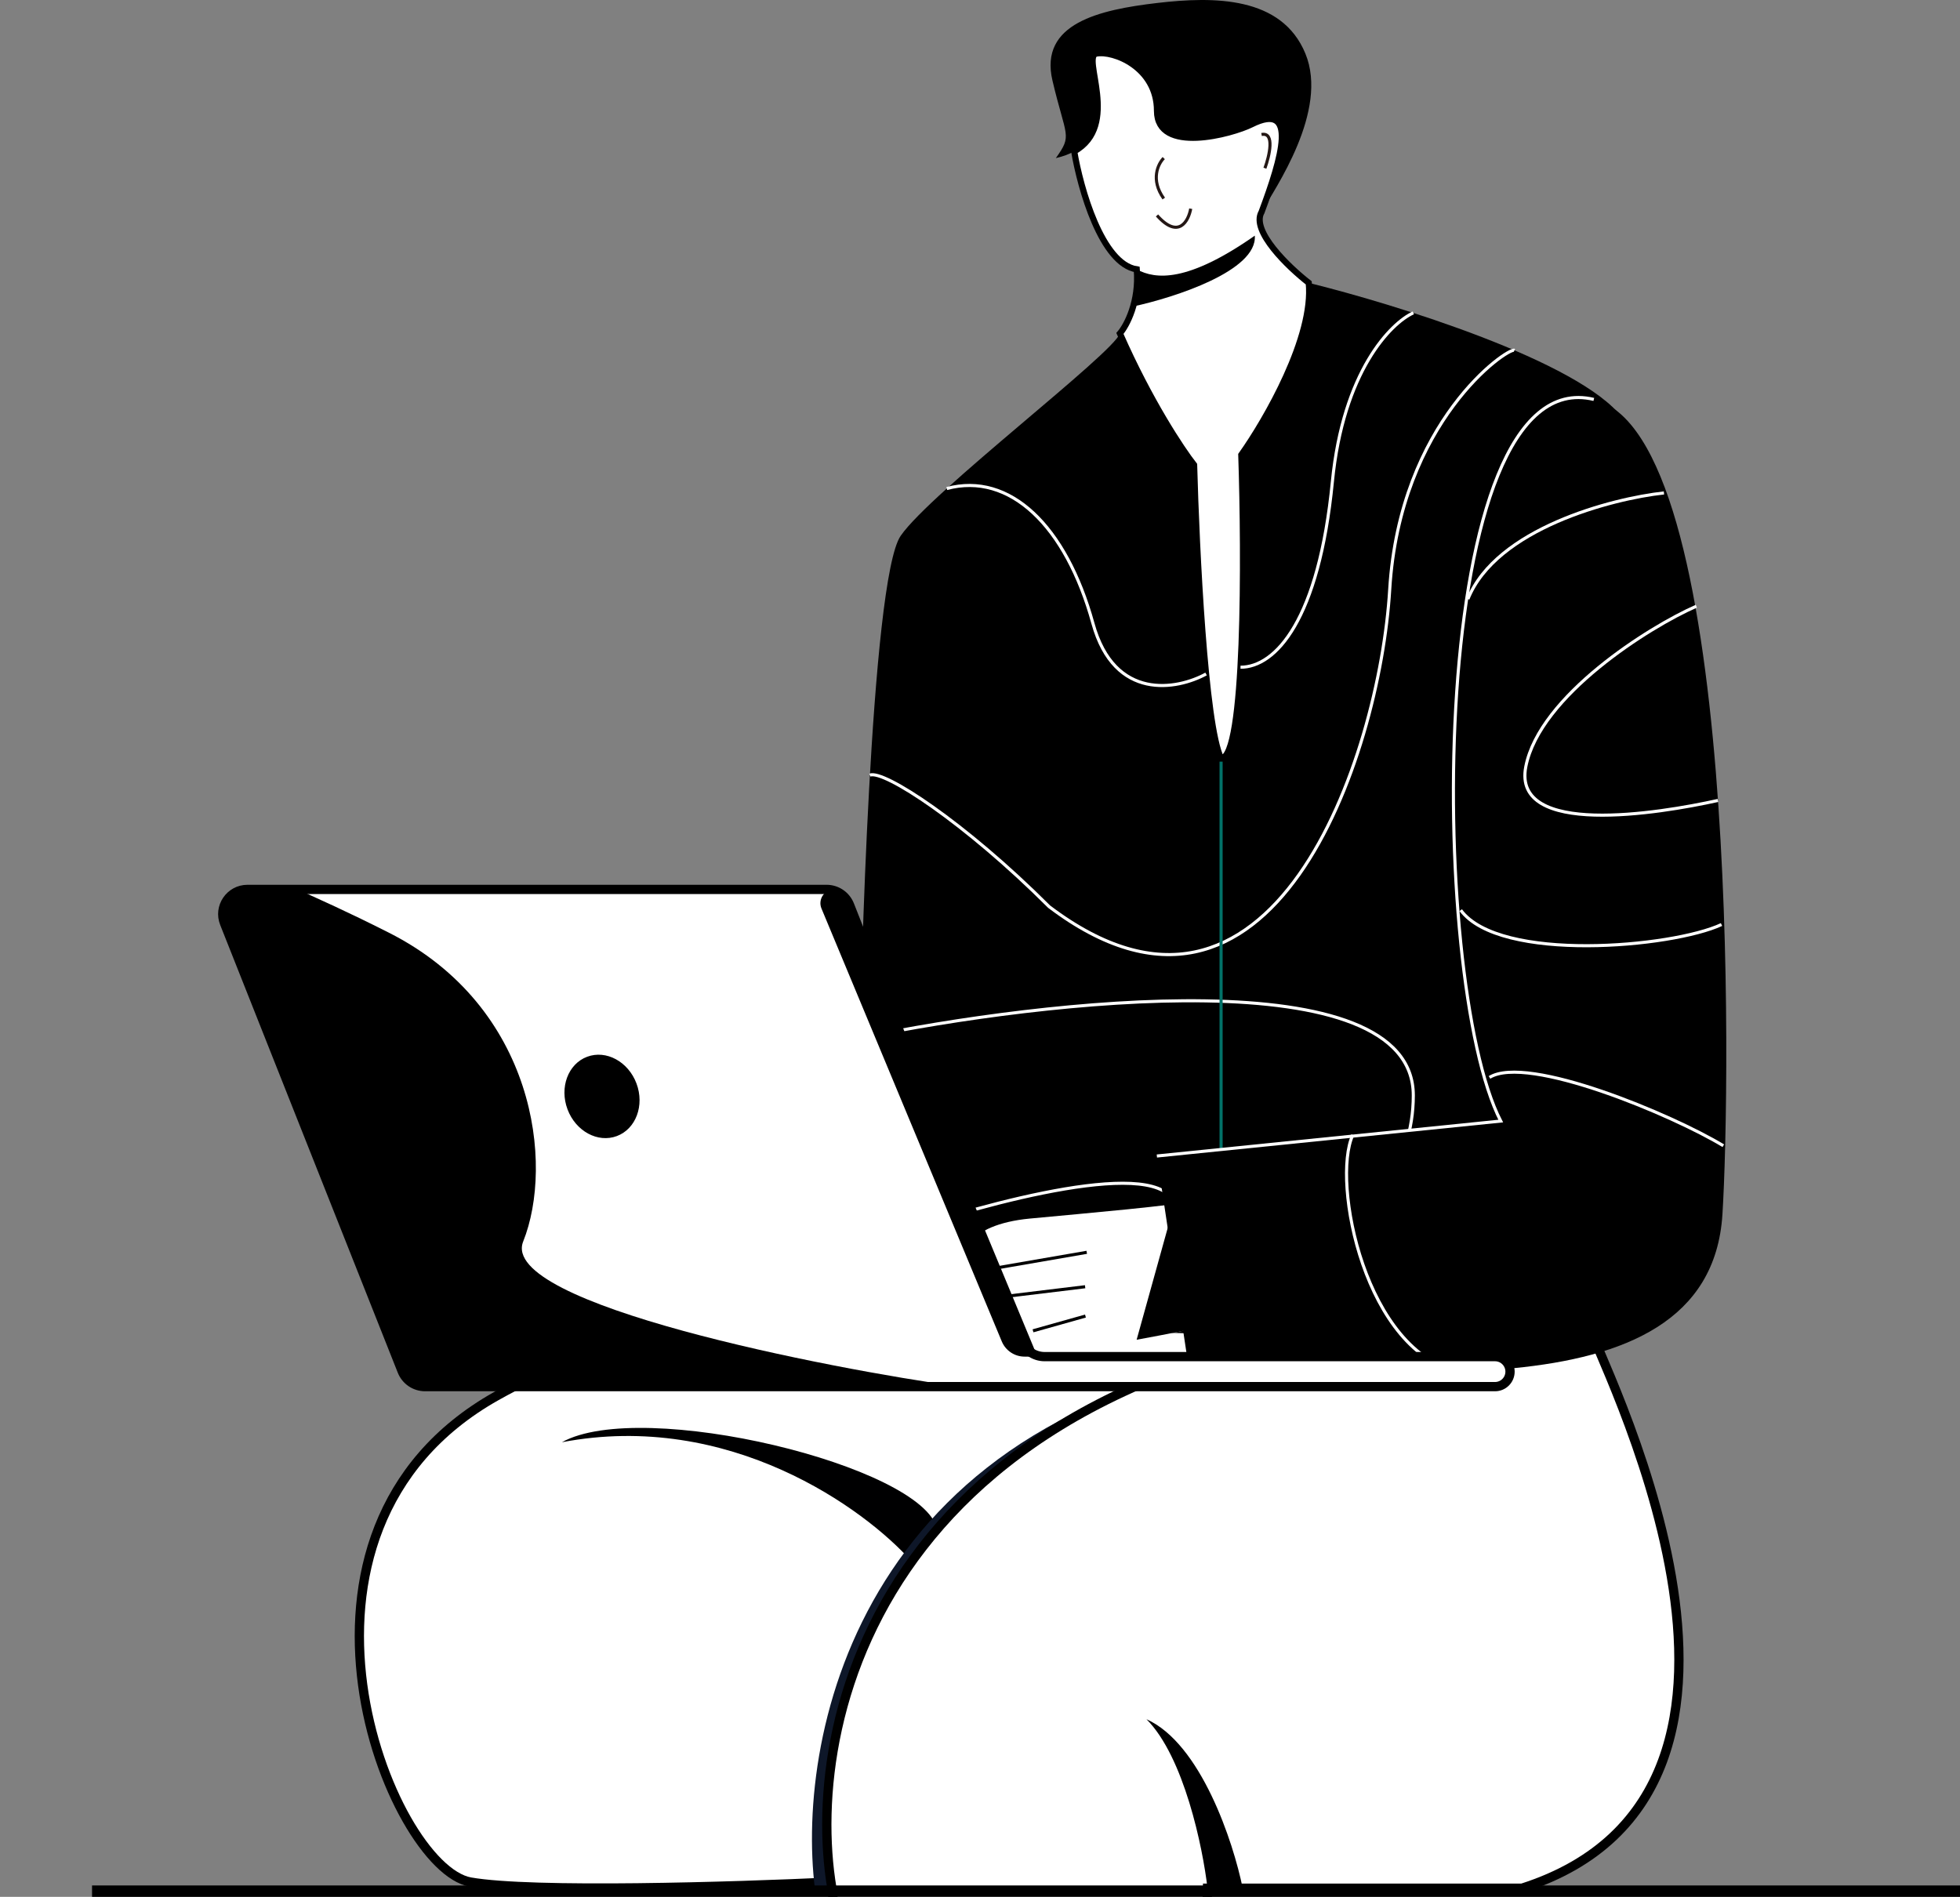 <svg width="343" height="332" viewBox="0 0 343 332" fill="none" xmlns="http://www.w3.org/2000/svg">
<rect x="0" y="0" width="343" height="332" fill="#808080" stroke="none"/>
<g clip-path="url(#clip0_320_374)">
<path d="M86.832 244.362C44.517 268.19 68.345 326.938 82.313 329.403C93.071 331.301 128.439 330.213 145.58 329.403L278.276 231.216L200.63 220.534C176.802 220.534 120.684 225.3 86.832 244.362Z" fill="white"/>
<path d="M145.58 329.403C144.968 329.433 146.243 329.371 145.58 329.403ZM145.58 329.403C128.439 330.213 93.071 331.301 82.313 329.403C68.345 326.938 44.517 268.19 86.832 244.362C120.684 225.3 176.802 220.534 200.63 220.534L278.276 231.216L145.58 329.403Z" stroke="black" stroke-width="1.622"/>
<path d="M98.334 252.427C127.585 246.84 151.33 264.021 159.547 273.31C160.919 271.39 162.403 269.493 164.006 267.627C161.48 256.535 112.302 244.621 98.334 252.427Z" fill="#000001"/>
<path d="M142.614 330.619C143.652 330.573 144.643 330.528 145.58 330.484L253.962 250.288C249.188 248.673 236.882 243.705 225.855 236.75C151.046 245.615 139.191 303.023 142.614 330.619Z" fill="#0E1729"/>
<path d="M266.361 330.483C320.179 313.229 278.275 235.172 278.275 232.296L258.144 229.527C155.602 235.857 140.375 299.469 145.579 330.483L162.884 473.039H207.477L211.311 330.483H266.361Z" fill="white" stroke="black" stroke-width="1.622"/>
<path d="M200.63 300.905C207.203 307.478 210.49 323.363 211.312 330.484H217.473C215.83 322.404 210.161 305.177 200.63 300.905Z" fill="#000001"/>
<rect x="16.107" y="330" width="351" height="2" fill="black"/>
<path d="M208.968 81.378C206.804 78.624 201.178 70.165 195.985 58.362C197.165 56.984 199.408 52.814 198.936 47.148C192.798 46.204 189.079 32.985 187.986 26.493C196.136 21.972 189.192 9.911 191.854 9.379C194.804 8.788 202.476 11.739 202.476 19.411C202.476 27.083 215.621 23.462 219.001 21.772C227.263 17.641 224.312 27.674 220.771 37.116C218.883 40.421 225.492 46.755 229.033 49.509C229.977 58.952 221.558 73.509 217.23 79.607C217.82 97.312 217.939 132.721 213.689 132.721C210.857 127.056 209.362 96.132 208.968 81.378Z" fill="white" stroke="black" stroke-width="1.081"/>
<path d="M203.656 27.67C202.672 28.654 201.295 31.447 203.656 34.752" stroke="#241715" stroke-width="0.541"/>
<path d="M208.376 36.527C207.983 38.691 206.252 41.956 202.475 37.707" stroke="#241715" stroke-width="0.541"/>
<path d="M221.36 29.442C222.147 27.278 223.13 23.068 220.77 23.541" stroke="#241715" stroke-width="0.541"/>
<path d="M198.305 53.639C198.826 51.837 199.142 49.637 198.935 47.148C202.205 48.918 207.786 49.508 219.589 41.246C220.061 47.383 205.596 52.065 198.305 53.639Z" fill="black"/>
<path d="M228.443 9.378C232.574 19.411 223.131 32.984 220.771 37.115C224.311 27.673 226.672 17.64 219 21.771C215.673 23.563 202.476 27.083 202.476 19.411C202.476 11.739 194.804 8.788 191.853 9.378C189.191 9.911 196.136 21.971 187.986 26.492C187.102 26.983 186.041 27.384 184.771 27.673C187.722 23.542 186.542 24.132 184.181 14.099C181.82 4.067 192.443 1.706 202.476 0.526C212.508 -0.654 224.311 -0.654 228.443 9.378Z" fill="black"/>
<path d="M283.916 73.116C276.362 63.201 244.179 53.247 229.032 49.51C229.976 58.952 221.557 73.509 217.229 79.607C217.819 97.312 217.937 132.721 213.688 132.721C210.855 127.056 209.36 96.132 208.967 81.378C206.803 78.624 201.177 70.165 195.984 58.362C194.803 61.903 162.935 86.099 157.624 93.771C152.312 101.443 150.542 175.212 150.542 181.704C150.542 188.196 148.181 232.457 167.656 232.457C183.236 232.457 246.933 234.621 279.195 235.408C283.916 185.442 291.47 83.03 283.916 73.116Z" fill="black"/>
<path d="M150.543 181.7C182.805 175.012 247.329 167.655 247.329 191.733C247.329 215.811 217.428 229.419 202.477 233.213M247.329 54.761C243.394 56.55 235.054 64.968 233.165 84.325C230.804 108.521 223.227 116.783 217.088 116.783M211.064 117.964C206.038 120.718 195.041 122.803 191.264 109.111C186.543 91.997 176.693 82.555 165.684 85.505M265.033 61.309C263.853 60.81 244.968 73.702 243.198 103.21C241.427 132.718 222.542 188.192 183.592 158.684C168.837 143.93 154.621 134.685 152.233 135.668M195.985 233.035C201.297 227.923 210.503 216.047 204.838 209.438C199.172 202.828 168.183 211.798 153.397 217.11M286.751 88.456C274.003 96.325 250.516 121.387 258.542 158.684C265.624 179.93 278.565 177.766 284.151 174.028M282.015 202.946C274.387 203.047 259.84 209.591 262.673 234.965" stroke="white" stroke-width="0.541"/>
<path d="M213.689 232.452V133.306" stroke="#027269" stroke-width="0.541"/>
<path d="M214.043 231.486L211.142 209.922C204.547 211.118 190.811 212.277 180.201 213.283C169.093 214.336 166.294 220.168 173.75 222.03C169.85 221.544 165.483 226.921 171.706 229.328C167.141 230.95 176.171 232.759 180.596 232.768C178.063 233.151 173.671 233.857 174.268 236.541C174.865 239.225 201.033 234.29 214.043 231.486Z" fill="white"/>
<path d="M214.043 231.487L211.143 209.922C209.608 210.2 207.687 210.477 205.509 210.75L198.911 234.49C204.455 233.482 209.912 232.377 214.043 231.487Z" fill="black"/>
<path d="M180.777 232.927L189.954 230.344" stroke="black" stroke-width="0.541"/>
<path d="M173.809 227.164L189.896 225.211" stroke="black" stroke-width="0.541"/>
<path d="M173.75 222.03L190.181 219.188" stroke="black" stroke-width="0.541"/>
<path d="M301.426 212.549C302.854 189.948 304.412 76.049 278.918 69.909C249.448 62.812 249.834 171.434 262.628 196.214L202.452 202.332L208.098 239.877C237.355 237.834 299.062 249.949 301.426 212.549Z" fill="black"/>
<path d="M278.917 69.909C249.448 62.812 249.834 171.434 262.628 196.214L202.452 202.331" stroke="white" stroke-width="0.541"/>
<path d="M291.193 86.277C282.087 87.267 261.849 92.525 256.885 104.848M296.858 106.107C288.652 109.696 269.439 121.78 267.016 134.184C264.593 146.588 290.259 142.4 300.636 140.1M301.265 161.818C292.64 165.845 262.406 168.518 255.626 159.3M301.58 200.533C292.746 195.173 267.317 184.472 260.662 188.573M236.741 198.645C232.964 206.828 238.879 236.92 255.626 240.192" stroke="white" stroke-width="0.541"/>
<path d="M43.308 155.671H144.655C146.43 155.671 148.026 156.757 148.677 158.409L178.777 234.707C179.428 236.359 181.023 237.444 182.799 237.444H261.63C263.08 237.444 264.255 238.62 264.255 240.07C264.255 241.52 263.08 242.696 261.63 242.696H74.388C72.615 242.696 71.022 241.614 70.368 239.966L39.288 161.59C38.162 158.751 40.254 155.671 43.308 155.671Z" fill="white" stroke="black" stroke-width="1.622"/>
<path d="M148.215 157.159L181.555 237.444H179.303C177.557 237.444 175.982 236.394 175.311 234.783L143.758 159.013C143.096 157.423 144.264 155.671 145.986 155.671C146.961 155.671 147.841 156.258 148.215 157.159Z" fill="black"/>
<path d="M70.368 239.966L39.288 161.59C38.162 158.751 40.254 155.671 43.308 155.671H51.122C51.765 155.671 52.399 155.815 52.983 156.084C55.749 157.358 60.37 159.361 68.045 163.239C93.72 176.211 96.963 203.778 91.558 217.291C87.175 228.246 145.097 239.57 167.853 242.696H74.388C72.615 242.696 71.022 241.614 70.368 239.966Z" fill="black"/>
<ellipse cx="6.447" cy="7.414" rx="6.447" ry="7.414" transform="matrix(-0.936 0.351 0.351 0.936 108.782 182.698)" fill="black"/>
</g>
<defs>
<clipPath id="clip0_320_374">
<rect width="479" height="332" fill="white" transform="translate(-129)"/>
</clipPath>
</defs>
</svg>
